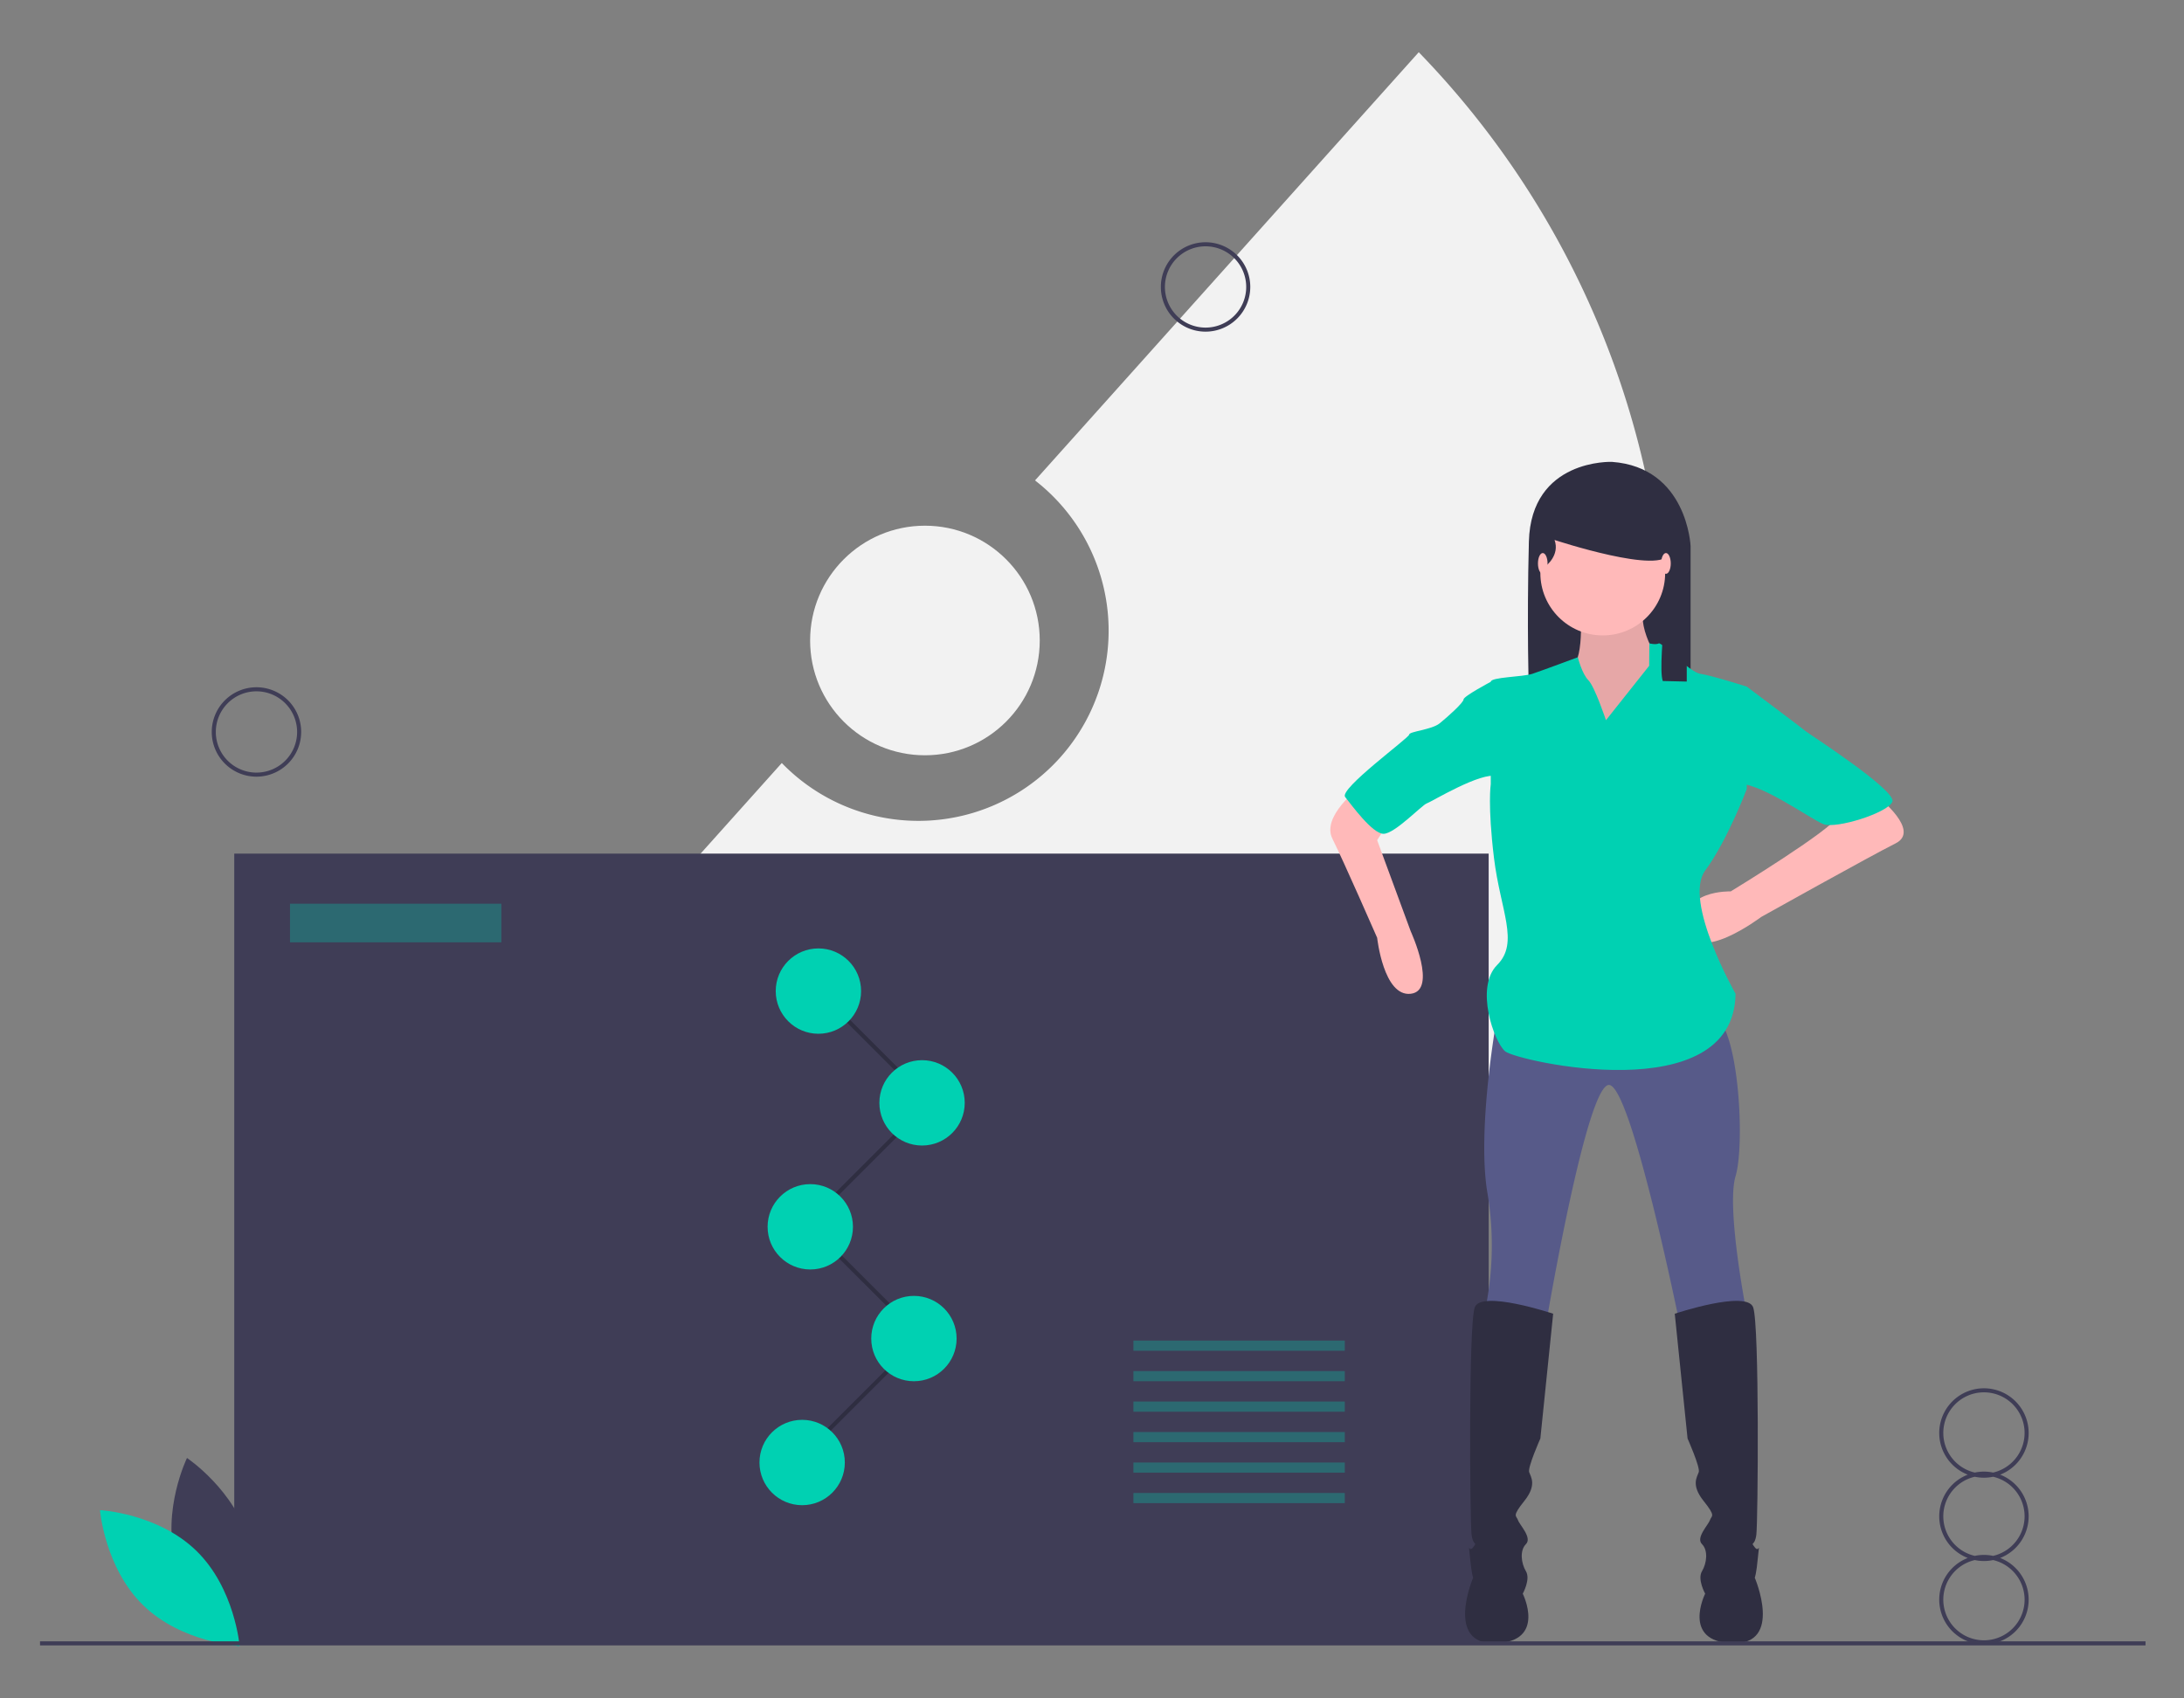 <?xml version="1.0" encoding="UTF-8" standalone="no"?>
<svg
   xmlns:dc="http://purl.org/dc/elements/1.1/"
   xmlns:cc="http://creativecommons.org/ns#"
   xmlns:rdf="http://www.w3.org/1999/02/22-rdf-syntax-ns#"
   xmlns:svg="http://www.w3.org/2000/svg"
   xmlns="http://www.w3.org/2000/svg"
   xmlns:sodipodi="http://sodipodi.sourceforge.net/DTD/sodipodi-0.dtd"
   xmlns:inkscape="http://www.inkscape.org/namespaces/inkscape"
   id="b4e67b16-eb74-42a6-b922-9d4e1a643c89"
   data-name="Layer 1"
   width="360"
   height="280"
   viewBox="0 0 360 280"
   version="1.1"
   sodipodi:docname="undraw-result-shorty.svg"
   inkscape:version="0.92.4 (5da689c313, 2019-01-14)"
   inkscape:export-filename="/home/victor/npq/github.victorparmar/shorty/public/images/undraw-result-shorty.png"
   inkscape:export-xdpi="96.019997"
   inkscape:export-ydpi="96.019997">
  <rect x="0" y="0" width="360" height="280" fill="#808080" stroke="none"/>
  <defs
     id="defs85" />
  <sodipodi:namedview
     pagecolor="#ffffff"
     bordercolor="#666666"
     borderopacity="1"
     objecttolerance="10"
     gridtolerance="10"
     guidetolerance="10"
     inkscape:pageopacity="0"
     inkscape:pageshadow="2"
     inkscape:window-width="1398"
     inkscape:window-height="746"
     id="namedview83"
     showgrid="false"
     inkscape:zoom="1"
     inkscape:cx="182"
     inkscape:cy="141.18442"
     inkscape:window-x="42"
     inkscape:window-y="27"
     inkscape:window-maximized="1"
     inkscape:current-layer="b4e67b16-eb74-42a6-b922-9d4e1a643c89" />
  <title
     id="title2">result</title>
  <g
     id="g68717"
     transform="matrix(0.335,0,0,0.335,6.597,154.121)"
     style="stroke-width:2.987">
    <path
       style="fill:#f2f2f2;stroke-width:2.987"
       inkscape:connector-curvature="0"
       id="path4"
       d="m 678.397,-434.369 -188.811,210.734 A 93.596,93.596 0 1 1 364.984,-84.565 L 101.982,208.976 a 431.117,431.117 0 0 0 265.198,90.715 c 239.149,0 433.018,-193.869 433.018,-433.018 A 431.555,431.555 0 0 0 678.397,-434.369 Z" />
    <circle
       style="fill:#f2f2f2;stroke-width:2.987"
       id="circle6"
       r="56.493"
       cy="-144.863"
       cx="435.417" />
    <rect
       style="fill:#3f3d56;stroke-width:2.987"
       id="rect8"
       height="388.917"
       width="617.229"
       y="-39.977"
       x="95.568" />
    <path
       style="fill:#2f2e41;stroke-width:2.987"
       inkscape:connector-curvature="0"
       id="path10"
       d="m 773.445,-232.766 c 0,0 -39.782,-1.613 -40.858,39.245 -1.075,40.858 0,75.802 0,75.802 h 79.565 v -73.651 c 0,0 -1.613,-38.707 -38.707,-41.395 z" />
    <path
       style="fill:#ffb9b9;stroke-width:2.987"
       inkscape:connector-curvature="0"
       id="path12"
       d="m 757.916,-159.951 c 0,0 2.362,26.768 -5.511,29.129 -7.873,2.362 3.149,36.215 3.149,36.215 l 31.491,7.086 18.107,-36.215 -7.873,-10.235 c 0,0 -13.384,-18.107 -7.086,-30.704 6.298,-12.597 -32.279,4.724 -32.279,4.724 z" />
    <path
       style="opacity:0.1;stroke-width:2.987"
       inkscape:connector-curvature="0"
       id="path14"
       d="m 757.916,-159.951 c 0,0 2.362,26.768 -5.511,29.129 -7.873,2.362 3.149,36.215 3.149,36.215 l 31.491,7.086 18.107,-36.215 -7.873,-10.235 c 0,0 -13.384,-18.107 -7.086,-30.704 6.298,-12.597 -32.279,4.724 -32.279,4.724 z" />
    <circle
       style="fill:#ffb9b9;stroke-width:2.987"
       id="circle16"
       r="30.704"
       cy="-178.059"
       cx="768.938" />
    <path
       style="fill:#ffb9b9;stroke-width:2.987"
       inkscape:connector-curvature="0"
       id="path18"
       d="m 649.271,-72.563 c 0,0 -18.895,14.171 -13.384,25.193 5.511,11.022 22.044,48.811 22.044,48.811 0,0 3.149,29.129 16.533,27.555 13.384,-1.575 0,-30.704 0,-30.704 l -16.533,-44.875 5.511,-8.66 z" />
    <path
       style="fill:#ffb9b9;stroke-width:2.987"
       inkscape:connector-curvature="0"
       id="path20"
       d="m 904.35,-67.84 c 0,0 21.257,16.533 8.66,22.831 -12.597,6.298 -66.132,36.215 -66.132,36.215 0,0 -32.279,24.406 -36.215,5.511 -3.936,-18.895 21.257,-18.107 21.257,-18.107 0,0 50.386,-30.704 52.748,-37.002 2.362,-6.298 19.682,-9.447 19.682,-9.447 z" />
    <path
       style="fill:#575a89;stroke-width:2.987"
       inkscape:connector-curvature="0"
       id="path22"
       d="m 716.977,40.018 c 0,0 -10.235,55.897 -4.724,87.388 a 155.827,155.827 0 0 1 -1.575,59.046 l 30.704,3.149 c 0,0 19.682,-116.518 30.704,-115.73 11.022,0.787 34.64,117.305 34.64,117.305 l 33.066,-4.724 c 0,0 -10.235,-51.961 -5.511,-67.706 4.724,-15.746 1.575,-72.43 -10.235,-78.728 -11.809,-6.298 -107.07,0 -107.07,0 z" />
    <path
       style="fill:#2f2e41;stroke-width:2.987"
       inkscape:connector-curvature="0"
       id="path24"
       d="m 744.532,186.452 c 0,0 -35.428,-11.809 -38.577,-3.149 -3.149,8.66 -2.362,105.496 -1.575,111.794 0.787,6.298 3.149,3.149 0.787,6.298 -2.362,3.149 -2.362,-3.936 -1.575,4.724 0.787,8.66 1.575,10.235 1.575,10.235 0,0 -14.171,33.066 11.022,32.279 25.193,-0.787 13.384,-24.406 13.384,-24.406 0,0 3.936,-7.086 1.575,-11.022 -2.362,-3.936 -3.149,-10.235 0,-13.384 3.149,-3.149 -3.149,-9.447 -3.936,-11.809 -0.787,-2.362 -3.149,-1.575 3.149,-9.447 6.298,-7.873 3.149,-11.809 2.362,-14.171 -0.787,-2.362 5.511,-16.533 5.511,-16.533 z" />
    <path
       style="fill:#2f2e41;stroke-width:2.987"
       inkscape:connector-curvature="0"
       id="path26"
       d="m 804.365,186.452 c 0,0 35.428,-11.809 38.577,-3.149 3.149,8.66 2.362,105.496 1.575,111.794 -0.787,6.298 -3.149,3.149 -0.787,6.298 2.362,3.149 2.362,-3.936 1.575,4.724 -0.787,8.66 -1.575,10.235 -1.575,10.235 0,0 14.171,33.066 -11.022,32.279 -25.193,-0.787 -13.384,-24.406 -13.384,-24.406 0,0 -3.936,-7.086 -1.575,-11.022 2.362,-3.936 3.149,-10.235 0,-13.384 -3.149,-3.149 3.149,-9.447 3.936,-11.809 0.787,-2.362 3.149,-1.575 -3.149,-9.447 -6.298,-7.873 -3.149,-11.809 -2.362,-14.171 0.787,-2.362 -5.511,-16.533 -5.511,-16.533 z" />
    <path
       style="fill:#00d1b2;stroke-width:2.987"
       inkscape:connector-curvature="0"
       id="path28"
       d="m 770.512,-105.629 c 0,0 -5.511,-16.533 -8.66,-19.682 -3.149,-3.149 -5.192,-11.298 -5.192,-11.298 0,0 -17.639,6.575 -22.362,8.149 -4.724,1.575 -20.469,1.575 -20.469,3.936 v 50.386 c 0,0 -1.575,10.235 1.575,36.215 3.149,25.98 12.597,41.726 1.575,52.748 -11.022,11.022 -1.575,37.789 3.936,42.513 5.511,4.724 112.581,29.129 113.368,-28.342 0,0 -25.98,-45.662 -14.958,-60.621 11.022,-14.958 20.469,-40.151 20.469,-40.151 v -50.386 c 0,0 -17.32,-5.511 -22.831,-6.298 -5.511,-0.787 -18.895,-15.746 -20.469,-14.958 -1.575,0.787 -4.617,-0.03 -4.617,-0.03 l -0.106,11.052 z" />
    <path
       style="fill:#00d1b2;stroke-width:2.987"
       inkscape:connector-curvature="0"
       id="path30"
       d="m 724.85,-120.587 -11.022,-3.936 c 0,0 -13.384,7.086 -13.384,8.66 0,1.575 -7.873,8.66 -11.809,11.809 -3.936,3.149 -14.958,3.936 -14.958,5.511 0,1.575 -34.64,26.768 -31.491,30.704 3.149,3.936 13.384,18.107 18.895,18.107 5.511,0 18.895,-14.171 21.257,-14.958 2.362,-0.787 26.768,-15.746 34.64,-13.384 7.873,2.362 7.873,-42.513 7.873,-42.513 z" />
    <path
       style="fill:#00d1b2;stroke-width:2.987"
       inkscape:connector-curvature="0"
       id="path32"
       d="m 824.835,-119.013 14.958,-3.149 c 0,0 28.342,21.257 29.129,22.044 0.787,0.787 44.875,29.129 42.513,34.64 -2.362,5.511 -27.555,13.384 -33.853,11.022 -6.298,-2.362 -33.066,-22.044 -43.3,-19.682 -10.235,2.362 -9.447,-44.875 -9.447,-44.875 z" />
    <path
       style="fill:#2f2e41;stroke-width:2.987"
       inkscape:connector-curvature="0"
       id="path34"
       d="m 801.61,-187.9 c 3.738,-15.698 2.209,-19.868 2.209,-19.868 l -47.846,-11.827 -16.666,16.128 v 16.666 l 1.682,5.2 c 0,0 6.919,-5.2 4.231,-12.726 -5e-5,8e-5 53.701,17.718 56.389,6.428 z" />
    <path
       style="fill:#2f2e41;stroke-width:2.987"
       inkscape:connector-curvature="0"
       id="path36"
       d="m 802.206,-196.687 -4.532,4.851 c 7.149,0.086 -2.373,57.616 0.787,66.919 l 11.809,0.269 v -76.631 z" />
    <ellipse
       style="fill:#ffb9b9;stroke-width:2.987"
       id="ellipse38"
       ry="5.117"
       rx="2.362"
       cy="-182.783"
       cx="739.415" />
    <ellipse
       style="fill:#ffb9b9;stroke-width:2.987"
       id="ellipse40"
       ry="5.117"
       rx="2.362"
       cy="-182.783"
       cx="800.035" />
    <polygon
       transform="translate(0,-434.369)"
       style="fill:#2f2e41;stroke-width:2.987"
       id="polygon42"
       points="371.293,693.339 432.086,632.546 378.293,578.753 379.707,577.339 434.914,632.546 372.707,694.753 " />
    <circle
       style="fill:#00d1b2;stroke-width:2.987"
       id="circle44"
       r="21"
       cy="198.677"
       cx="430" />
    <circle
       style="fill:#00d1b2;stroke-width:2.987"
       id="circle46"
       r="21"
       cy="259.677"
       cx="375" />
    <polygon
       transform="translate(0,-434.369)"
       style="fill:#2f2e41;stroke-width:2.987"
       id="polygon48"
       points="375.293,577.339 436.086,516.546 382.293,462.753 383.707,461.339 438.914,516.546 376.707,578.753 " />
    <circle
       style="fill:#00d1b2;stroke-width:2.987"
       id="circle50"
       r="21"
       cy="27.677"
       cx="383" />
    <circle
       style="fill:#00d1b2;stroke-width:2.987"
       id="circle52"
       r="21"
       cy="82.677"
       cx="434" />
    <circle
       style="fill:#00d1b2;stroke-width:2.987"
       id="circle54"
       r="21"
       cy="143.677"
       cx="379" />
    <rect
       style="opacity:0.3;fill:#00d1b2;stroke-width:2.987"
       id="rect56"
       height="19"
       width="104"
       y="-15.323"
       x="123" />
    <rect
       style="opacity:0.3;fill:#00d1b2;stroke-width:2.987"
       id="rect58"
       height="5"
       width="104"
       y="199.677"
       x="538" />
    <rect
       style="opacity:0.3;fill:#00d1b2;stroke-width:2.987"
       id="rect60"
       height="5"
       width="104"
       y="214.677"
       x="538" />
    <rect
       style="opacity:0.3;fill:#00d1b2;stroke-width:2.987"
       id="rect62"
       height="5"
       width="104"
       y="229.677"
       x="538" />
    <rect
       style="opacity:0.3;fill:#00d1b2;stroke-width:2.987"
       id="rect64"
       height="5"
       width="104"
       y="244.677"
       x="538" />
    <rect
       style="opacity:0.3;fill:#00d1b2;stroke-width:2.987"
       id="rect66"
       height="5"
       width="104"
       y="259.677"
       x="538" />
    <rect
       style="opacity:0.3;fill:#00d1b2;stroke-width:2.987"
       id="rect68"
       height="5"
       width="104"
       y="274.677"
       x="538" />
    <path
       style="fill:#3f3d56;stroke-width:2.987"
       inkscape:connector-curvature="0"
       id="path70"
       d="m 66.758,308.613 c 6.914,25.558 30.596,41.387 30.596,41.387 0,0 12.472,-25.609 5.558,-51.167 -6.914,-25.558 -30.596,-41.387 -30.596,-41.387 0,0 -12.472,25.609 -5.558,51.167 z" />
    <path
       style="fill:#00d1b2;stroke-width:2.987"
       inkscape:connector-curvature="0"
       id="path72"
       d="m 76.918,303.12 c 18.972,18.469 21.289,46.859 21.289,46.859 0,0 -28.442,-1.553 -47.415,-20.022 -18.972,-18.469 -21.289,-46.859 -21.289,-46.859 0,0 28.442,1.553 47.415,20.022 z" />
    <rect
       style="fill:#3f3d56;stroke-width:2.987"
       x="0"
       id="rect74"
       height="2"
       width="1036"
       y="347.677" />
    <path
       style="fill:#3f3d56;stroke-width:2.987"
       inkscape:connector-curvature="0"
       id="path76"
       d="m 978.5,286.154 a 22.031,22.031 0 0 0 -14.031,-20.5 22,22 0 1 0 -15.938,0 21.991,21.991 0 0 0 0,41 22,22 0 1 0 15.938,0 22.031,22.031 0 0 0 14.031,-20.5 z m -42,-41 a 20,20 0 1 1 24.513,19.467 22.024,22.024 0 0 0 -9.026,0 A 20.021,20.021 0 0 1 936.5,245.154 Z m 40,82 a 20,20 0 1 1 -24.513,-19.467 22.023,22.023 0 0 0 9.026,0 20.021,20.021 0 0 1 15.487,19.467 z m -15.487,-21.533 a 22.024,22.024 0 0 0 -9.026,0 19.979,19.979 0 0 1 0,-38.935 22.023,22.023 0 0 0 9.026,0 19.979,19.979 0 0 1 0,38.935 z" />
    <path
       style="fill:#3f3d56;stroke-width:2.987"
       inkscape:connector-curvature="0"
       id="path78"
       d="m 106.5,-77.846 a 22,22 0 1 1 22,-22 22.025,22.025 0 0 1 -22,22 z m 0,-42 a 20,20 0 1 0 20,20 20.022,20.022 0 0 0 -20,-20 z" />
    <path
       style="fill:#3f3d56;stroke-width:2.987"
       inkscape:connector-curvature="0"
       id="path80"
       d="m 573.5,-296.846 a 22,22 0 1 1 22,-22 22.025,22.025 0 0 1 -22,22 z m 0,-42 a 20,20 0 1 0 20,20 20.022,20.022 0 0 0 -20,-20 z" />
  </g>
</svg>
